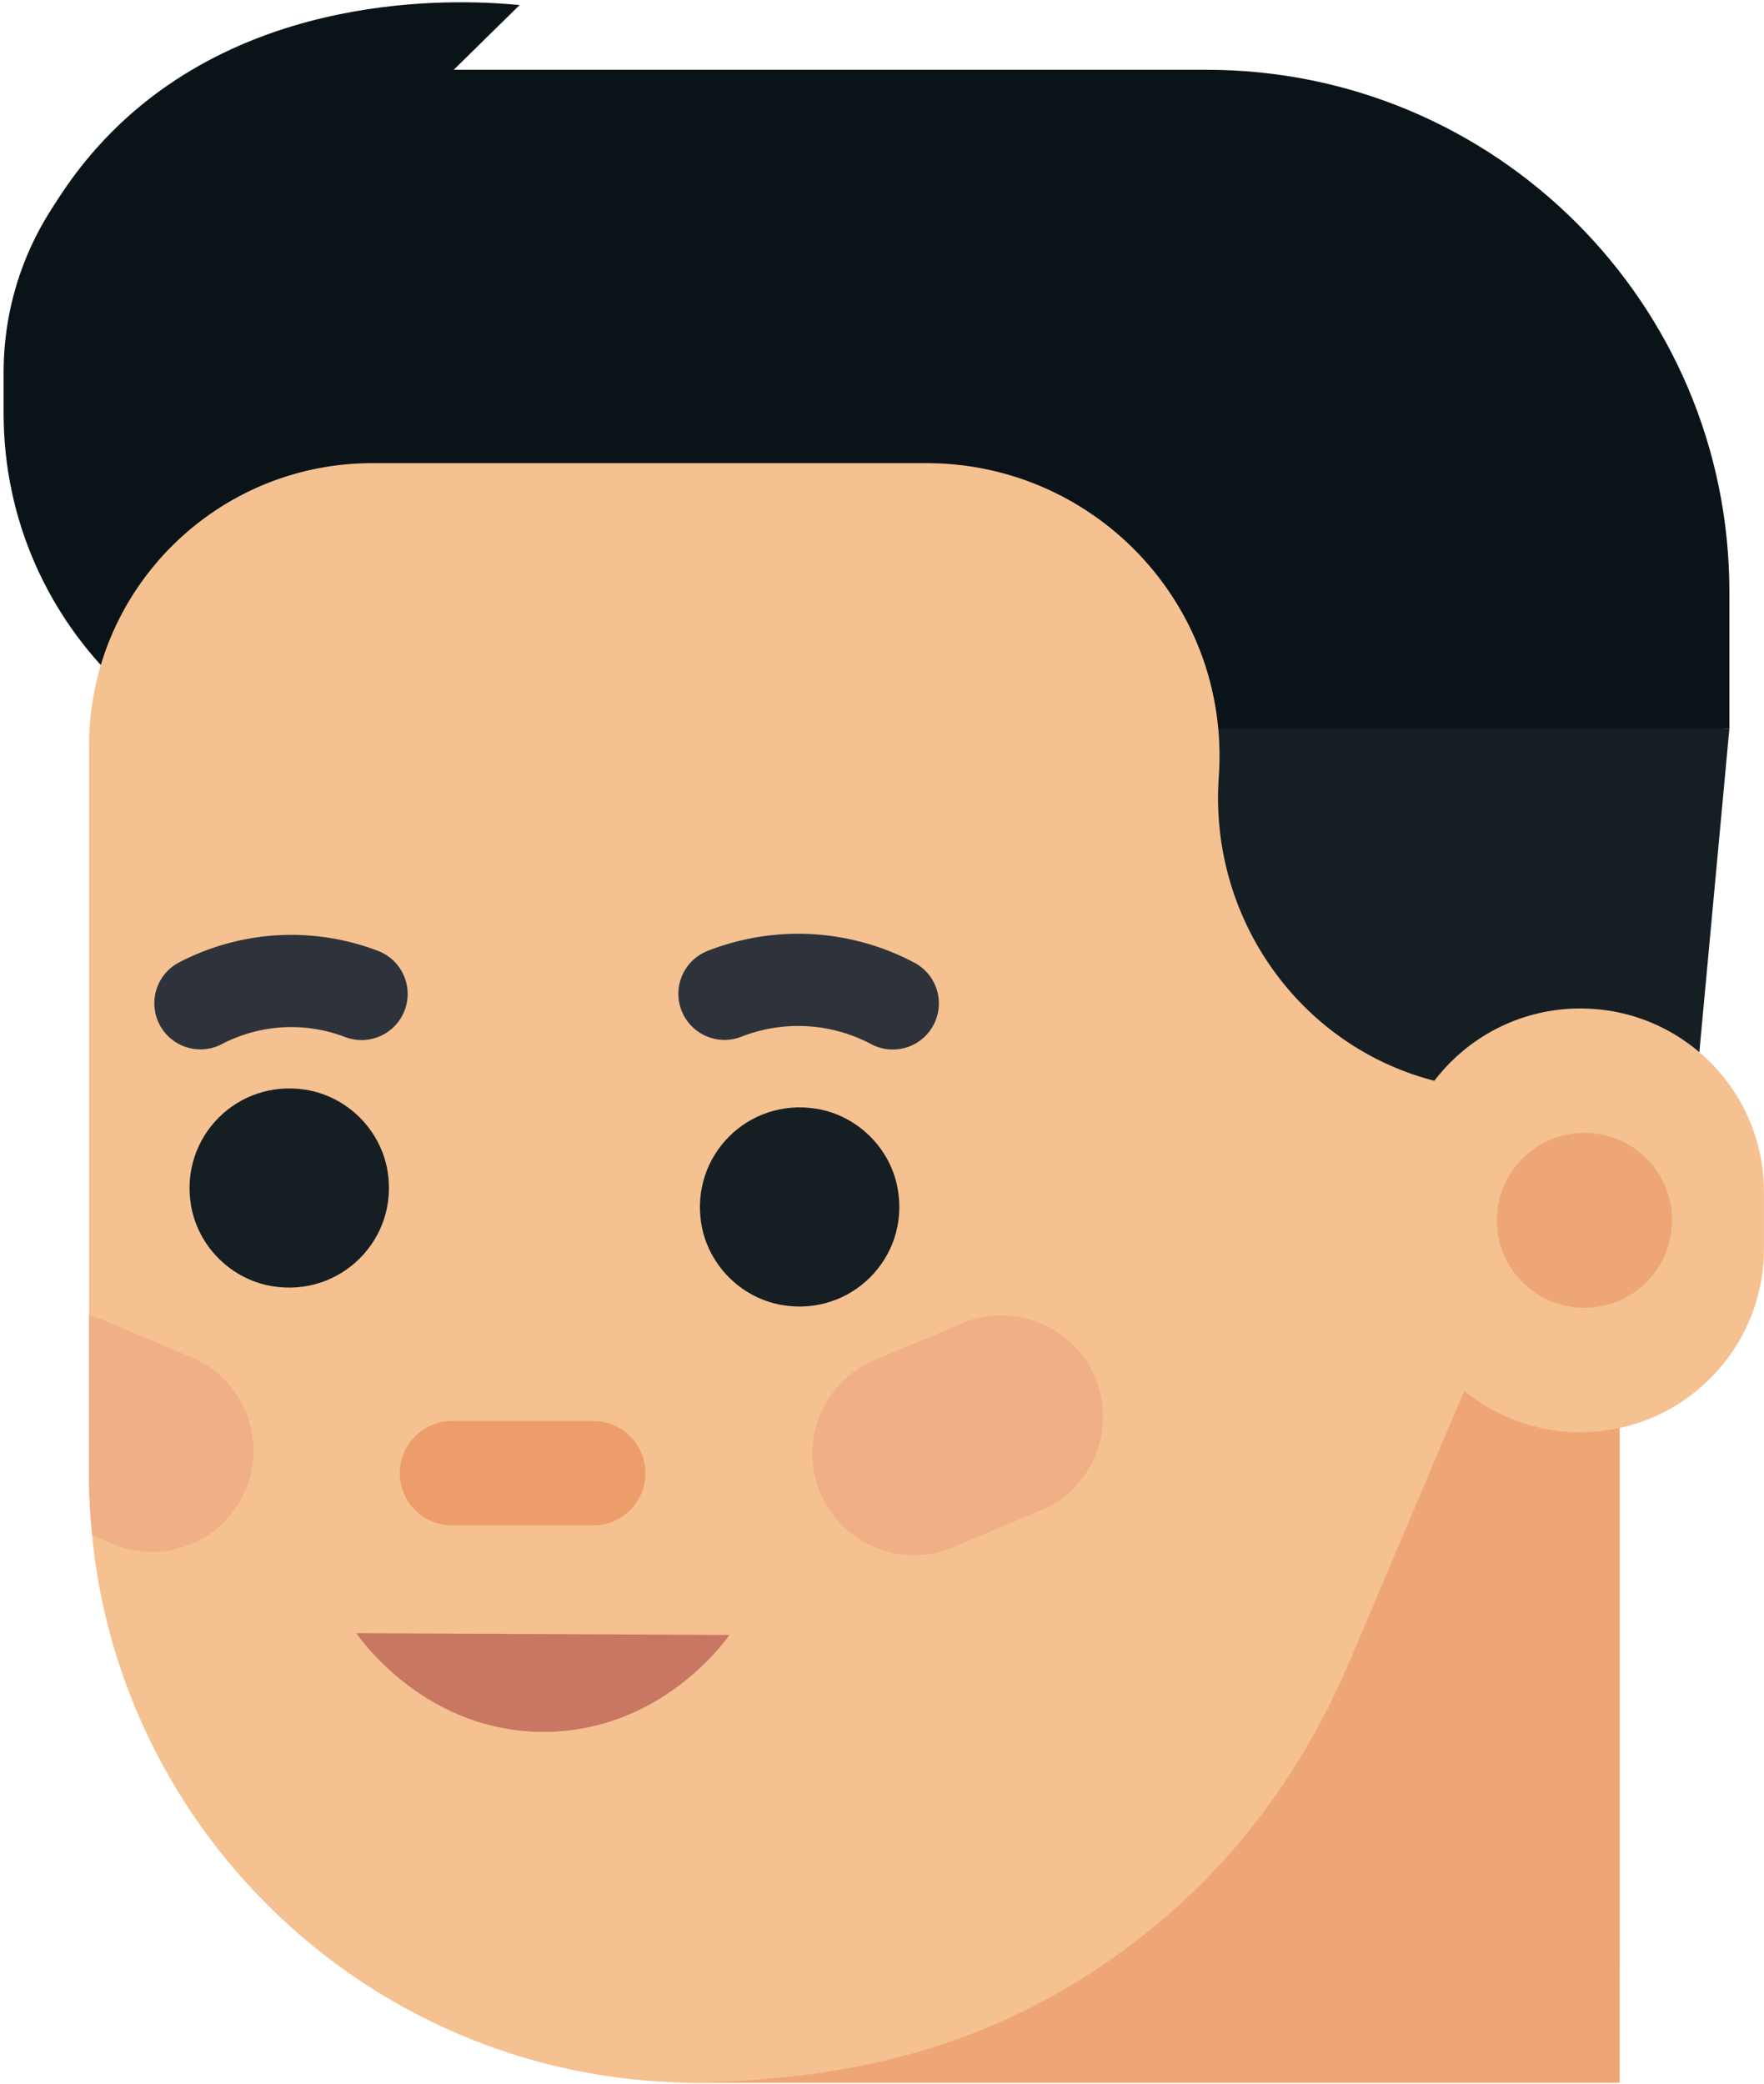 <svg width="287" height="339" xmlns="http://www.w3.org/2000/svg"><g fill="none" fill-rule="evenodd"><path d="M281.368 118.53l-216.98 9.635C29.62 129.71.588 101.983.588 67.235V60.59c0-27.195 22.08-49.238 49.317-49.238h146.412c46.972 0 85.05 38.017 85.05 84.918v22.26z" fill="#0A1318"/><path d="M5.727 38.943c2.777-5.594 6.685-11.626 12.24-17.255C41.873-2.54 77.112.105 84.541.823L60.76 24.179" fill="#0A1318"/><path d="M196.08 118.53v43.363c0 5.58 4.53 10.105 10.12 10.105 5.59 0 10.121 4.524 10.121 10.104v7.719c0 8.96 7.274 16.221 16.246 16.221h40.677l8.123-87.512H196.08z" fill="#151E23"/><path d="M263.496 177.266v161.532H113.517c-49.499 0-90.53-36.265-97.86-83.631a73.886 73.886 0 0 1-.576-4.547c-.032-.28-.063-.56-.078-.84a19.42 19.42 0 0 1-.125-1.34 90.239 90.239 0 0 1-.39-8.501V121.352c0-25.412 20.632-46.012 46.1-46.012h90.14c27.462 0 49.498 23.17 47.565 51.01-1.903 27.404 19.213 50.916 46.723 50.916h18.48z" fill="#F5C191"/><path d="M117.87 161.662a32.96 32.96 0 0 1 14.418-2.178 32.9 32.9 0 0 1 12.963 3.742M58.823 161.687a32.1 32.1 0 0 0-12.183-2.104 32.183 32.183 0 0 0-14.032 3.619" stroke="#2E333B" stroke-width="15" stroke-linecap="round" stroke-linejoin="round"/><path d="M156.527 215.277l-14.23 5.978c-8.412 3.533-12.362 13.207-8.824 21.606 3.539 8.4 13.228 12.345 21.64 8.812l14.23-5.978c8.414-3.535 12.364-13.209 8.824-21.608-3.538-8.399-13.226-12.343-21.64-8.81M39.94 242.368c-2.652 6.306-8.78 10.09-15.237 10.09a16.37 16.37 0 0 1-6.41-1.293l-3.29-1.386a19.42 19.42 0 0 1-.125-1.339 90.239 90.239 0 0 1-.39-8.501v-25.957c.795.187 1.59.452 2.386.794l14.238 5.98c8.406 3.534 12.367 13.204 8.827 21.612" fill="#F1AF85"/><path d="M219.52 270.374c-6.961 16.424-17.477 31.216-31.227 42.597-24.619 20.377-50.549 25.827-79.091 25.827l10.575-.008h143.719l.003-133.64-25.215 20.962-18.764 44.262z" fill="#EEA676"/><path d="M63.046 190.457c1.872 11.131-7.662 20.63-18.798 18.762-6.712-1.127-12.11-6.552-13.192-13.261-1.78-11.054 7.617-20.46 18.695-18.685 6.728 1.077 12.168 6.474 13.295 13.184M146.084 193.536c1.871 11.131-7.664 20.633-18.8 18.763-6.712-1.128-12.11-6.553-13.19-13.262-1.78-11.054 7.616-20.459 18.693-18.685 6.73 1.078 12.168 6.474 13.297 13.184" fill="#151E23"/><path d="M96.508 231.155H73.551c-4.696 0-8.503 3.8-8.503 8.49 0 4.689 3.807 8.49 8.503 8.49h22.957c4.696 0 8.504-3.801 8.504-8.49 0-4.69-3.808-8.49-8.504-8.49" fill="#ED9D69"/><path d="M118.672 265.96c-20.233-.099-40.466-.195-60.7-.294.85 1.237 11.544 16.22 30.763 16.06 18.612-.157 28.964-14.38 29.937-15.767" fill="#C87762"/><path d="M286.992 203.154c0 16.47-13.372 29.82-29.862 29.82-16.497 0-29.866-13.35-29.866-29.82v-9.288c0-16.468 13.37-29.818 29.866-29.818 16.49 0 29.862 13.35 29.862 29.818v9.288z" fill="#F5C191"/><path d="M272.047 198.51c0 7.86-6.382 14.232-14.254 14.232-7.873 0-14.254-6.371-14.254-14.231 0-7.86 6.381-14.232 14.254-14.232 7.872 0 14.254 6.372 14.254 14.232" fill="#EEA676"/></g></svg>